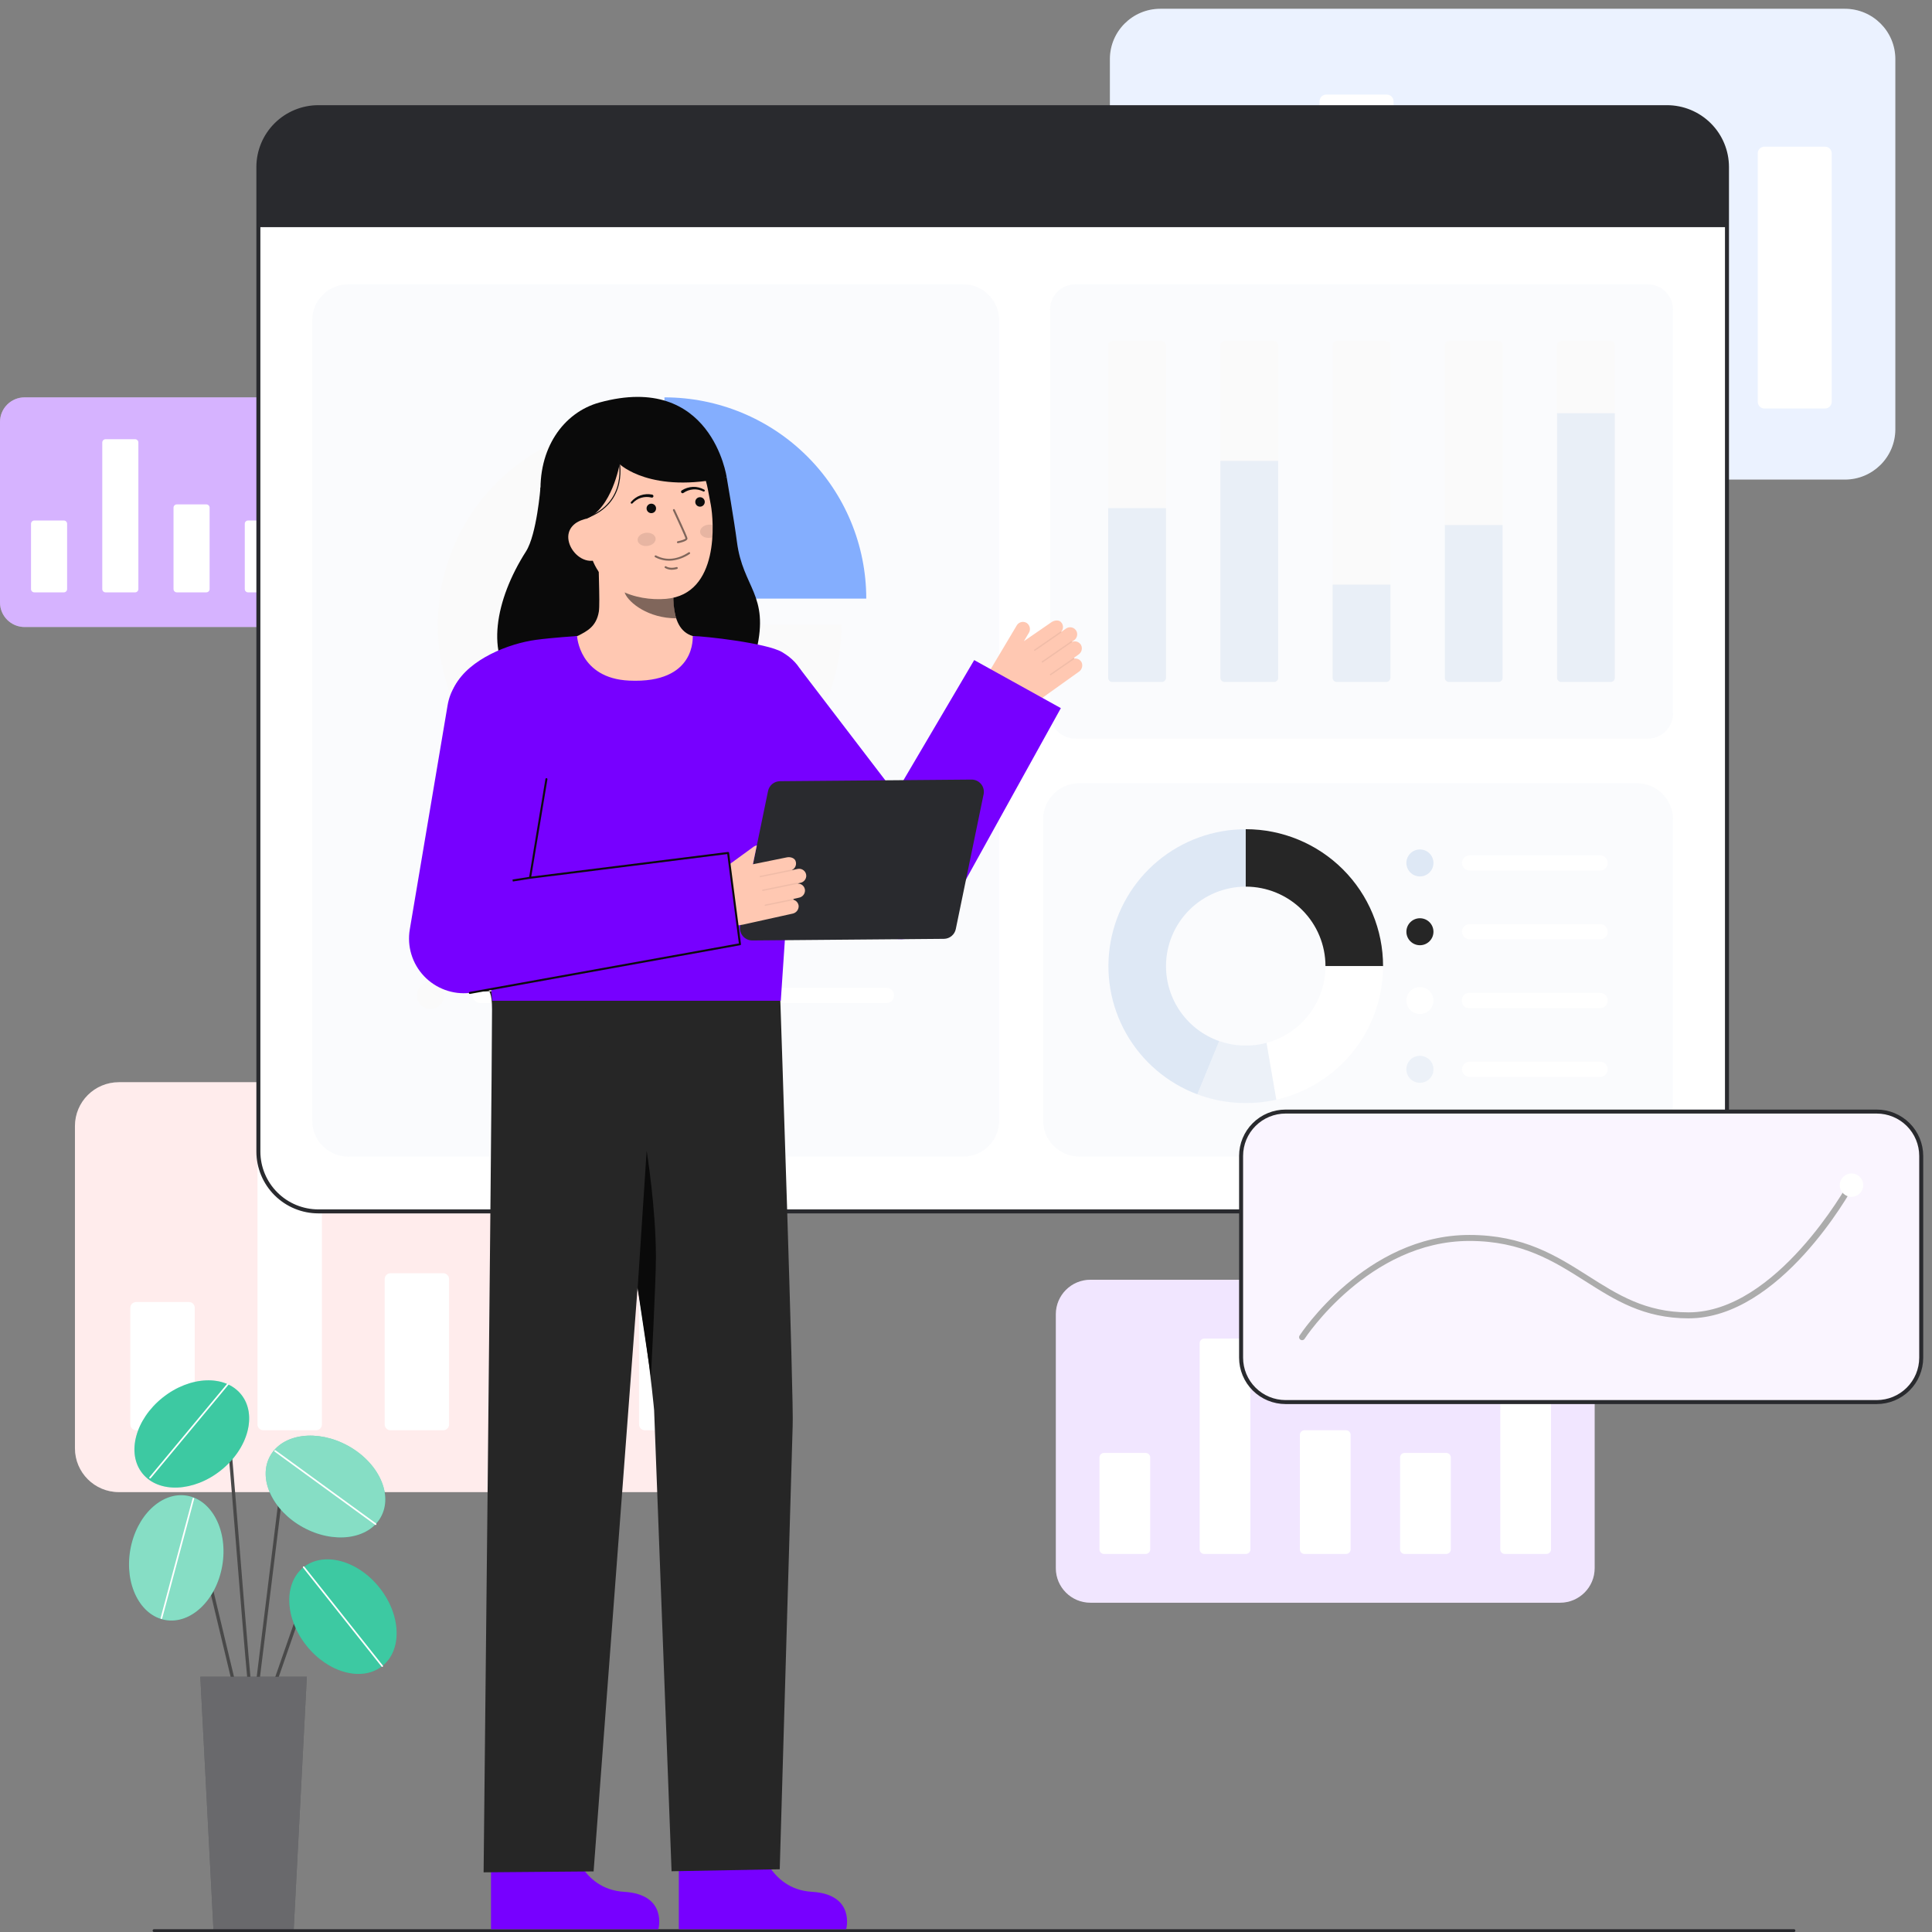<svg width="220" height="220" viewBox="0 0 220 220" fill="none" xmlns="http://www.w3.org/2000/svg">
<rect x="0" y="0" width="220" height="220" fill="#808080" stroke="none"/>
<g clip-path="url(#clip0_10_473)">
<path d="M177.644 145.726H124.171C121.994 145.726 120.229 147.486 120.229 149.657V178.573C120.229 180.744 121.994 182.504 124.171 182.504H177.644C179.822 182.504 181.586 180.744 181.586 178.573V149.657C181.586 147.486 179.822 145.726 177.644 145.726Z" fill="white"/>
<path opacity="0.1" d="M177.644 145.726H124.171C121.994 145.726 120.229 147.486 120.229 149.657V178.573C120.229 180.744 121.994 182.504 124.171 182.504H177.644C179.822 182.504 181.586 180.744 181.586 178.573V149.657C181.586 147.486 179.822 145.726 177.644 145.726Z" fill="#7700FF"/>
<path d="M164.685 165.446H159.95C159.662 165.446 159.428 165.679 159.428 165.966V176.431C159.428 176.719 159.662 176.952 159.95 176.952H164.685C164.973 176.952 165.207 176.719 165.207 176.431V165.966C165.207 165.679 164.973 165.446 164.685 165.446Z" fill="white"/>
<path d="M176.095 156.498H171.36C171.072 156.498 170.838 156.731 170.838 157.018V176.431C170.838 176.719 171.072 176.952 171.36 176.952H176.095C176.383 176.952 176.617 176.719 176.617 176.431V157.018C176.617 156.731 176.383 156.498 176.095 156.498Z" fill="white"/>
<path d="M130.455 165.446H125.72C125.432 165.446 125.198 165.679 125.198 165.966V176.431C125.198 176.719 125.432 176.952 125.72 176.952H130.455C130.743 176.952 130.977 176.719 130.977 176.431V165.966C130.977 165.679 130.743 165.446 130.455 165.446Z" fill="white"/>
<path d="M141.865 152.429H137.13C136.842 152.429 136.608 152.662 136.608 152.949V176.431C136.608 176.719 136.842 176.952 137.13 176.952H141.865C142.153 176.952 142.387 176.719 142.387 176.431V152.949C142.387 152.662 142.153 152.429 141.865 152.429Z" fill="white"/>
<path d="M153.275 162.867H148.54C148.252 162.867 148.018 163.1 148.018 163.388V176.431C148.018 176.719 148.252 176.952 148.54 176.952H153.275C153.563 176.952 153.797 176.719 153.797 176.431V163.388C153.797 163.1 153.563 162.867 153.275 162.867Z" fill="white"/>
<path d="M81.405 123.232H13.537C10.774 123.232 8.534 125.466 8.534 128.221V164.921C8.534 167.677 10.774 169.91 13.537 169.91H81.405C84.168 169.91 86.408 167.677 86.408 164.921V128.221C86.408 125.466 84.168 123.232 81.405 123.232Z" fill="white"/>
<path opacity="0.1" d="M81.405 123.232H13.537C10.774 123.232 8.534 125.466 8.534 128.221V164.921C8.534 167.677 10.774 169.91 13.537 169.91H81.405C84.168 169.91 86.408 167.677 86.408 164.921V128.221C86.408 125.466 84.168 123.232 81.405 123.232Z" fill="#FF4545"/>
<path d="M64.958 148.261H58.948C58.582 148.261 58.286 148.556 58.286 148.921V162.203C58.286 162.568 58.582 162.864 58.948 162.864H64.958C65.323 162.864 65.62 162.568 65.62 162.203V148.921C65.62 148.556 65.323 148.261 64.958 148.261Z" fill="white"/>
<path d="M79.439 136.904H73.43C73.064 136.904 72.767 137.2 72.767 137.564V162.203C72.767 162.568 73.064 162.864 73.43 162.864H79.439C79.805 162.864 80.102 162.568 80.102 162.203V137.564C80.102 137.2 79.805 136.904 79.439 136.904Z" fill="white"/>
<path d="M21.513 148.261H15.503C15.137 148.261 14.841 148.556 14.841 148.921V162.203C14.841 162.568 15.137 162.864 15.503 162.864H21.513C21.878 162.864 22.175 162.568 22.175 162.203V148.921C22.175 148.556 21.878 148.261 21.513 148.261Z" fill="white"/>
<path d="M35.994 131.74H29.985C29.619 131.74 29.322 132.036 29.322 132.4V162.203C29.322 162.568 29.619 162.864 29.985 162.864H35.994C36.36 162.864 36.657 162.568 36.657 162.203V132.4C36.657 132.036 36.36 131.74 35.994 131.74Z" fill="white"/>
<path d="M50.476 144.988H44.467C44.101 144.988 43.804 145.283 43.804 145.648V162.203C43.804 162.568 44.101 162.864 44.467 162.864H50.476C50.842 162.864 51.138 162.568 51.138 162.203V145.648C51.138 145.283 50.842 144.988 50.476 144.988Z" fill="white"/>
<path d="M210.078 1H132.132C128.959 1 126.386 3.565 126.386 6.73V48.88C126.386 52.044 128.959 54.61 132.132 54.61H210.078C213.251 54.61 215.824 52.044 215.824 48.88V6.73C215.824 3.565 213.251 1 210.078 1Z" fill="white"/>
<path opacity="0.1" d="M210.078 1H132.132C128.959 1 126.386 3.565 126.386 6.73V48.88C126.386 52.044 128.959 54.61 132.132 54.61H210.078C213.251 54.61 215.824 52.044 215.824 48.88V6.73C215.824 3.565 213.251 1 210.078 1Z" fill="#367CFF"/>
<path d="M191.188 29.745H184.286C183.866 29.745 183.526 30.085 183.526 30.504V45.758C183.526 46.177 183.866 46.517 184.286 46.517H191.188C191.608 46.517 191.949 46.177 191.949 45.758V30.504C191.949 30.085 191.608 29.745 191.188 29.745Z" fill="white"/>
<path d="M207.82 16.702H200.918C200.498 16.702 200.158 17.041 200.158 17.46V45.758C200.158 46.177 200.498 46.517 200.918 46.517H207.82C208.24 46.517 208.581 46.177 208.581 45.758V17.46C208.581 17.041 208.24 16.702 207.82 16.702Z" fill="white"/>
<path d="M141.292 29.745H134.39C133.97 29.745 133.629 30.085 133.629 30.504V45.758C133.629 46.177 133.97 46.517 134.39 46.517H141.292C141.712 46.517 142.053 46.177 142.053 45.758V30.504C142.053 30.085 141.712 29.745 141.292 29.745Z" fill="white"/>
<path d="M157.924 10.771H151.022C150.602 10.771 150.262 11.111 150.262 11.53V45.758C150.262 46.177 150.602 46.517 151.022 46.517H157.924C158.344 46.517 158.685 46.177 158.685 45.758V11.53C158.685 11.111 158.344 10.771 157.924 10.771Z" fill="white"/>
<path d="M174.556 25.986H167.654C167.234 25.986 166.894 26.326 166.894 26.744V45.758C166.894 46.177 167.234 46.517 167.654 46.517H174.556C174.976 46.517 175.317 46.177 175.317 45.758V26.744C175.317 26.326 174.976 25.986 174.556 25.986Z" fill="white"/>
<path d="M40.827 45.248H2.803C1.255 45.248 0 46.5 0 48.044V68.605C0 70.149 1.255 71.4 2.803 71.4H40.827C42.375 71.4 43.63 70.149 43.63 68.605V48.044C43.63 46.5 42.375 45.248 40.827 45.248Z" fill="white"/>
<path opacity="0.3" d="M40.827 45.248H2.803C1.255 45.248 0 46.5 0 48.044V68.605C0 70.149 1.255 71.4 2.803 71.4H40.827C42.375 71.4 43.63 70.149 43.63 68.605V48.044C43.63 46.5 42.375 45.248 40.827 45.248Z" fill="#7700FF"/>
<path d="M31.612 59.271H28.245C28.04 59.271 27.874 59.437 27.874 59.641V67.083C27.874 67.287 28.04 67.453 28.245 67.453H31.612C31.817 67.453 31.983 67.287 31.983 67.083V59.641C31.983 59.437 31.817 59.271 31.612 59.271Z" fill="white"/>
<path d="M39.725 52.908H36.358C36.154 52.908 35.987 53.074 35.987 53.278V67.082C35.987 67.287 36.154 67.452 36.358 67.452H39.725C39.93 67.452 40.096 67.287 40.096 67.082V53.278C40.096 53.074 39.93 52.908 39.725 52.908Z" fill="white"/>
<path d="M7.271 59.271H3.904C3.7 59.271 3.533 59.437 3.533 59.641V67.083C3.533 67.287 3.7 67.453 3.904 67.453H7.271C7.476 67.453 7.642 67.287 7.642 67.083V59.641C7.642 59.437 7.476 59.271 7.271 59.271Z" fill="white"/>
<path d="M15.385 50.015H12.018C11.813 50.015 11.647 50.181 11.647 50.385V67.083C11.647 67.287 11.813 67.453 12.018 67.453H15.385C15.59 67.453 15.756 67.287 15.756 67.083V50.385C15.756 50.181 15.59 50.015 15.385 50.015Z" fill="white"/>
<path d="M23.498 57.437H20.131C19.927 57.437 19.76 57.603 19.76 57.807V67.082C19.76 67.287 19.927 67.452 20.131 67.452H23.498C23.703 67.452 23.869 67.287 23.869 67.082V57.807C23.869 57.603 23.703 57.437 23.498 57.437Z" fill="white"/>
<path d="M36.251 137.943L189.825 137.943C193.597 137.943 196.654 134.894 196.654 131.134L196.654 19.013C196.654 15.253 193.597 12.204 189.825 12.204L36.251 12.204C32.48 12.204 29.422 15.253 29.422 19.013L29.422 131.134C29.422 134.894 32.48 137.943 36.251 137.943Z" fill="white"/>
<path d="M29.194 131.134V19.013C29.197 17.148 29.941 15.359 31.264 14.04C32.586 12.721 34.38 11.979 36.251 11.977H189.825C191.696 11.979 193.489 12.721 194.812 14.04C196.135 15.359 196.879 17.148 196.881 19.013V131.134C196.879 132.999 196.135 134.788 194.812 136.107C193.489 137.426 191.696 138.168 189.825 138.17H36.251C34.38 138.168 32.586 137.426 31.264 136.107C29.941 134.788 29.197 132.999 29.194 131.134ZM36.251 12.431C34.501 12.433 32.823 13.127 31.585 14.361C30.348 15.595 29.652 17.268 29.65 19.013V131.134C29.652 132.879 30.348 134.552 31.585 135.786C32.823 137.02 34.501 137.714 36.251 137.716H189.825C191.575 137.714 193.253 137.02 194.49 135.786C195.728 134.552 196.424 132.879 196.426 131.134V19.013C196.424 17.268 195.728 15.595 194.49 14.361C193.253 13.127 191.575 12.433 189.825 12.431H36.251Z" fill="#292A2E"/>
<path d="M29.422 19.013V25.864H196.653V19.013C196.653 17.207 195.933 15.475 194.653 14.198C193.372 12.921 191.635 12.203 189.824 12.203H36.251C34.44 12.203 32.703 12.921 31.422 14.198C30.142 15.475 29.422 17.207 29.422 19.013Z" fill="#292A2E"/>
<path d="M187.618 32.375H122.457C120.857 32.375 119.561 33.668 119.561 35.263V81.227C119.561 82.822 120.857 84.115 122.457 84.115H187.618C189.217 84.115 190.514 82.822 190.514 81.227V35.263C190.514 33.668 189.217 32.375 187.618 32.375Z" fill="white"/>
<path opacity="0.15" d="M187.618 32.375H122.457C120.857 32.375 119.561 33.668 119.561 35.263V81.227C119.561 82.822 120.857 84.115 122.457 84.115H187.618C189.217 84.115 190.514 82.822 190.514 81.227V35.263C190.514 33.668 189.217 32.375 187.618 32.375Z" fill="#DEE8F5"/>
<path d="M132.297 38.831H126.665C126.403 38.831 126.191 39.043 126.191 39.304V77.186C126.191 77.447 126.403 77.659 126.665 77.659H132.297C132.558 77.659 132.77 77.447 132.77 77.186V39.304C132.77 39.043 132.558 38.831 132.297 38.831Z" fill="#FAFAFA"/>
<path opacity="0.6" d="M126.191 57.864H132.77V77.186C132.77 77.312 132.72 77.432 132.631 77.52C132.542 77.609 132.421 77.659 132.296 77.659H126.665C126.539 77.659 126.419 77.609 126.33 77.52C126.241 77.432 126.191 77.312 126.191 77.186V57.864Z" fill="#DEE8F5"/>
<path d="M145.075 38.831H139.443C139.182 38.831 138.969 39.043 138.969 39.304V77.186C138.969 77.447 139.182 77.659 139.443 77.659H145.075C145.336 77.659 145.548 77.447 145.548 77.186V39.304C145.548 39.043 145.336 38.831 145.075 38.831Z" fill="#FAFAFA"/>
<path opacity="0.6" d="M138.969 52.483H145.548V77.186C145.548 77.311 145.498 77.431 145.409 77.52C145.32 77.609 145.2 77.659 145.074 77.659H139.443C139.318 77.659 139.197 77.609 139.108 77.52C139.019 77.431 138.969 77.311 138.969 77.186V52.483Z" fill="#DEE8F5"/>
<path d="M183.41 38.831H177.778C177.517 38.831 177.305 39.043 177.305 39.304V77.186C177.305 77.447 177.517 77.659 177.778 77.659H183.41C183.671 77.659 183.884 77.447 183.884 77.186V39.304C183.884 39.043 183.671 38.831 183.41 38.831Z" fill="#FAFAFA"/>
<path opacity="0.6" d="M177.305 47.053H183.883V77.187C183.883 77.312 183.833 77.432 183.744 77.521C183.655 77.609 183.535 77.659 183.409 77.659H177.778C177.653 77.659 177.532 77.609 177.444 77.521C177.355 77.432 177.305 77.312 177.305 77.187V47.053H177.305Z" fill="#DEE8F5"/>
<path d="M157.853 38.831H152.222C151.96 38.831 151.748 39.043 151.748 39.304V77.186C151.748 77.447 151.96 77.659 152.222 77.659H157.853C158.115 77.659 158.327 77.447 158.327 77.186V39.304C158.327 39.043 158.115 38.831 157.853 38.831Z" fill="#FAFAFA"/>
<path opacity="0.6" d="M151.748 66.568H158.326V77.186C158.326 77.312 158.276 77.432 158.188 77.52C158.099 77.609 157.978 77.659 157.853 77.659H152.222C152.096 77.659 151.976 77.609 151.887 77.52C151.798 77.432 151.748 77.312 151.748 77.186V66.568Z" fill="#DEE8F5"/>
<path d="M170.632 38.831H165C164.739 38.831 164.526 39.043 164.526 39.304V77.186C164.526 77.447 164.739 77.659 165 77.659H170.632C170.893 77.659 171.105 77.447 171.105 77.186V39.304C171.105 39.043 170.893 38.831 170.632 38.831Z" fill="#FAFAFA"/>
<path opacity="0.6" d="M164.526 59.783H171.104V77.186C171.104 77.311 171.054 77.432 170.965 77.52C170.876 77.609 170.756 77.659 170.63 77.659H165C164.938 77.659 164.876 77.646 164.819 77.623C164.761 77.599 164.709 77.564 164.665 77.52C164.621 77.476 164.586 77.424 164.562 77.367C164.539 77.31 164.526 77.248 164.526 77.186V59.783H164.526Z" fill="#DEE8F5"/>
<path opacity="0.15" d="M186.368 89.18H122.923C120.633 89.18 118.777 91.03 118.777 93.314V127.571C118.777 129.854 120.633 131.705 122.923 131.705H186.368C188.658 131.705 190.514 129.854 190.514 127.571V93.314C190.514 91.03 188.658 89.18 186.368 89.18Z" fill="#DEE8F5"/>
<path d="M161.689 99.802C162.54 99.802 163.23 99.114 163.23 98.265C163.23 97.417 162.54 96.729 161.689 96.729C160.838 96.729 160.148 97.417 160.148 98.265C160.148 99.114 160.838 99.802 161.689 99.802Z" fill="#DEE8F5"/>
<path d="M161.689 107.635C162.54 107.635 163.23 106.947 163.23 106.098C163.23 105.25 162.54 104.562 161.689 104.562C160.838 104.562 160.148 105.25 160.148 106.098C160.148 106.947 160.838 107.635 161.689 107.635Z" fill="#262626"/>
<path d="M161.689 115.468C162.54 115.468 163.23 114.78 163.23 113.932C163.23 113.083 162.54 112.395 161.689 112.395C160.838 112.395 160.148 113.083 160.148 113.932C160.148 114.78 160.838 115.468 161.689 115.468Z" fill="white"/>
<path opacity="0.5" d="M161.689 123.302C162.54 123.302 163.23 122.614 163.23 121.765C163.23 120.916 162.54 120.228 161.689 120.228C160.838 120.228 160.148 120.916 160.148 121.765C160.148 122.614 160.838 123.302 161.689 123.302Z" fill="#DEE8F5"/>
<path d="M183.074 98.264C183.074 98.495 182.982 98.716 182.819 98.879C182.655 99.042 182.434 99.134 182.203 99.134H167.39C167.184 99.138 166.983 99.071 166.821 98.944C166.658 98.818 166.544 98.639 166.498 98.439C166.472 98.313 166.475 98.182 166.506 98.057C166.537 97.932 166.595 97.815 166.677 97.715C166.759 97.615 166.862 97.534 166.979 97.479C167.096 97.424 167.224 97.395 167.353 97.395H182.203C182.317 97.395 182.43 97.418 182.536 97.461C182.642 97.505 182.738 97.569 182.819 97.65C182.9 97.731 182.964 97.826 183.008 97.932C183.052 98.037 183.074 98.15 183.074 98.264Z" fill="white"/>
<path d="M183.074 106.098C183.074 106.329 182.982 106.55 182.819 106.713C182.655 106.876 182.434 106.967 182.203 106.967H167.399C167.278 106.969 167.158 106.947 167.046 106.902C166.934 106.856 166.832 106.789 166.747 106.704C166.661 106.619 166.594 106.517 166.548 106.406C166.502 106.294 166.48 106.174 166.482 106.054C166.493 105.831 166.59 105.621 166.752 105.468C166.914 105.314 167.13 105.229 167.353 105.229H182.203C182.317 105.229 182.43 105.251 182.536 105.295C182.642 105.339 182.738 105.403 182.819 105.483C182.9 105.564 182.964 105.66 183.008 105.765C183.052 105.871 183.074 105.984 183.074 106.098Z" fill="white"/>
<path d="M183.074 113.932C183.074 114.162 182.982 114.383 182.819 114.546C182.655 114.709 182.434 114.801 182.202 114.801H167.263C167.056 114.801 166.856 114.719 166.709 114.572C166.563 114.426 166.48 114.227 166.48 114.02V113.843C166.48 113.636 166.563 113.438 166.709 113.291C166.856 113.145 167.056 113.063 167.263 113.063H182.202C182.317 113.063 182.43 113.085 182.536 113.129C182.642 113.172 182.738 113.236 182.819 113.317C182.9 113.398 182.964 113.494 183.008 113.599C183.052 113.705 183.074 113.818 183.074 113.932Z" fill="white"/>
<path d="M183.074 121.765C183.074 121.996 182.982 122.217 182.819 122.38C182.655 122.543 182.434 122.635 182.203 122.635H167.394C167.187 122.639 166.986 122.572 166.823 122.446C166.66 122.319 166.545 122.141 166.498 121.941C166.472 121.814 166.474 121.684 166.505 121.559C166.536 121.433 166.595 121.316 166.677 121.216C166.759 121.117 166.862 121.036 166.979 120.981C167.095 120.925 167.223 120.897 167.353 120.897H182.202C182.317 120.897 182.43 120.919 182.536 120.963C182.641 121.006 182.738 121.07 182.819 121.151C182.9 121.232 182.964 121.327 183.008 121.433C183.052 121.538 183.074 121.651 183.074 121.765Z" fill="white"/>
<path d="M132.775 110.016C132.775 111.889 133.358 113.716 134.443 115.245C135.528 116.774 137.062 117.93 138.833 118.554L136.342 124.612C132.916 123.324 130.052 120.879 128.248 117.702C126.444 114.525 125.815 110.817 126.471 107.225C127.127 103.634 129.026 100.385 131.837 98.046C134.648 95.706 138.193 94.425 141.854 94.424V100.964C139.446 100.964 137.137 101.918 135.435 103.615C133.732 105.313 132.775 107.615 132.775 110.016Z" fill="#DEE8F5"/>
<path d="M157.492 110.015H150.933C150.933 107.614 149.977 105.311 148.274 103.614C146.571 101.916 144.262 100.962 141.854 100.962V94.422C146.002 94.422 149.979 96.065 152.912 98.989C155.845 101.913 157.492 105.879 157.492 110.015Z" fill="#262626"/>
<path d="M157.492 110.015C157.492 113.548 156.288 116.977 154.079 119.739C151.87 122.502 148.786 124.434 145.331 125.221L144.22 118.756C146.147 118.237 147.848 117.1 149.062 115.52C150.275 113.94 150.933 112.005 150.933 110.015H157.492Z" fill="white"/>
<path opacity="0.5" d="M145.331 125.221C142.339 125.897 139.214 125.685 136.342 124.61L138.833 118.553C140.567 119.16 142.445 119.231 144.22 118.757L145.331 125.221Z" fill="#DEE8F5"/>
<path opacity="0.15" d="M109.674 32.375H39.651C37.388 32.375 35.553 34.204 35.553 36.461V127.619C35.553 129.876 37.388 131.705 39.651 131.705H109.674C111.937 131.705 113.771 129.876 113.771 127.619V36.461C113.771 34.204 111.937 32.375 109.674 32.375Z" fill="#DEE8F5"/>
<path d="M95.825 71.142C95.825 75.674 94.477 80.105 91.952 83.873C89.427 87.642 85.837 90.579 81.638 92.314C77.438 94.049 72.817 94.502 68.359 93.618C63.901 92.734 59.806 90.551 56.592 87.346C53.378 84.141 51.189 80.058 50.303 75.613C49.416 71.167 49.871 66.559 51.61 62.372C53.35 58.185 56.295 54.605 60.075 52.087C63.854 49.569 68.297 48.225 72.843 48.225V71.142H95.825Z" fill="#FAFAFA"/>
<path opacity="0.6" d="M98.642 68.165H75.662V45.248C81.757 45.249 87.602 47.663 91.912 51.961C96.221 56.258 98.642 62.087 98.642 68.165Z" fill="#367CFF"/>
<path opacity="0.6" d="M49.012 107.058C49.863 107.058 50.553 106.37 50.553 105.522C50.553 104.673 49.863 103.985 49.012 103.985C48.161 103.985 47.471 104.673 47.471 105.522C47.471 106.37 48.161 107.058 49.012 107.058Z" fill="#7700FF"/>
<path d="M49.012 114.892C49.863 114.892 50.553 114.204 50.553 113.355C50.553 112.506 49.863 111.818 49.012 111.818C48.161 111.818 47.471 112.506 47.471 113.355C47.471 114.204 48.161 114.892 49.012 114.892Z" fill="#FAFAFA"/>
<path opacity="0.6" d="M101.809 105.522C101.809 105.753 101.717 105.974 101.554 106.137C101.39 106.3 101.169 106.392 100.937 106.392H54.713C54.507 106.395 54.306 106.328 54.144 106.202C53.981 106.075 53.867 105.897 53.821 105.697C53.795 105.57 53.798 105.44 53.829 105.314C53.86 105.189 53.918 105.072 54 104.972C54.082 104.872 54.185 104.792 54.302 104.737C54.419 104.681 54.547 104.653 54.676 104.653H100.937C101.052 104.653 101.165 104.675 101.271 104.719C101.377 104.763 101.473 104.827 101.554 104.907C101.635 104.988 101.699 105.084 101.743 105.19C101.787 105.295 101.809 105.408 101.809 105.522Z" fill="#7700FF"/>
<path d="M101.809 113.355C101.809 113.585 101.717 113.806 101.554 113.969C101.39 114.133 101.169 114.224 100.937 114.224H54.722C54.601 114.226 54.481 114.204 54.369 114.158C54.257 114.113 54.155 114.046 54.07 113.961C53.984 113.875 53.917 113.774 53.871 113.662C53.825 113.551 53.803 113.431 53.804 113.31C53.816 113.088 53.913 112.878 54.075 112.724C54.238 112.571 54.453 112.485 54.676 112.485H100.937C101.052 112.485 101.165 112.508 101.271 112.552C101.377 112.595 101.473 112.659 101.554 112.74C101.635 112.821 101.699 112.917 101.743 113.022C101.787 113.128 101.809 113.241 101.809 113.355Z" fill="white"/>
<path d="M28.875 195.532C28.851 195.532 28.826 195.527 28.803 195.517C28.781 195.508 28.76 195.494 28.743 195.477C28.479 195.214 28.049 190.391 26.892 176.031C26.418 170.155 25.971 164.605 25.644 161.232C25.622 160.991 25.527 160.963 25.497 160.954C25.05 160.82 23.691 161.888 22.932 162.824C22.917 162.843 22.898 162.859 22.876 162.871C22.854 162.882 22.831 162.89 22.806 162.892C22.782 162.895 22.757 162.893 22.733 162.886C22.71 162.879 22.688 162.867 22.669 162.852C22.65 162.837 22.634 162.818 22.622 162.796C22.61 162.774 22.603 162.751 22.6 162.726C22.598 162.702 22.6 162.677 22.607 162.654C22.614 162.63 22.625 162.609 22.641 162.589C23.142 161.971 24.778 160.349 25.604 160.597C25.729 160.639 25.836 160.72 25.91 160.828C25.985 160.936 26.022 161.065 26.017 161.196C26.344 164.572 26.791 170.124 27.265 176.001C27.968 184.727 28.765 194.613 29.027 195.236C29.047 195.264 29.059 195.297 29.061 195.331C29.064 195.365 29.057 195.399 29.041 195.43C29.025 195.46 29.002 195.486 28.972 195.504C28.943 195.522 28.909 195.531 28.875 195.531V195.532Z" fill="#494949"/>
<path d="M25.164 167.422C28.269 164.94 29.298 161.077 27.463 158.794C25.627 156.51 21.622 156.671 18.517 159.153C15.412 161.635 14.383 165.498 16.219 167.781C18.054 170.064 22.059 169.903 25.164 167.422Z" fill="#0CBC8B"/>
<path opacity="0.2" d="M25.164 167.422C28.269 164.94 29.298 161.077 27.463 158.794C25.627 156.51 21.622 156.671 18.517 159.153C15.412 161.635 14.383 165.498 16.219 167.781C18.054 170.064 22.059 169.903 25.164 167.422Z" fill="white"/>
<path d="M17.089 168.361C17.071 168.361 17.054 168.356 17.039 168.347C17.024 168.337 17.012 168.324 17.004 168.308C16.997 168.292 16.994 168.274 16.996 168.256C16.998 168.239 17.006 168.222 17.017 168.209L25.866 157.568C25.881 157.549 25.904 157.537 25.929 157.535C25.954 157.532 25.978 157.54 25.997 157.556C26.017 157.572 26.029 157.594 26.031 157.619C26.033 157.644 26.026 157.668 26.01 157.687L17.161 168.328C17.152 168.338 17.141 168.347 17.129 168.353C17.116 168.359 17.102 168.362 17.089 168.361Z" fill="white"/>
<path d="M30.805 193.25C30.775 193.25 30.746 193.243 30.719 193.23C30.693 193.216 30.67 193.196 30.653 193.172C30.636 193.148 30.624 193.12 30.62 193.09C30.616 193.061 30.619 193.031 30.628 193.003L33.952 183.471C34.05 183.191 34.216 182.939 34.437 182.74C34.657 182.541 34.924 182.4 35.213 182.33C35.502 182.261 35.804 182.265 36.092 182.342C36.379 182.419 36.642 182.567 36.857 182.771L38.615 184.445C38.649 184.48 38.669 184.526 38.67 184.575C38.671 184.624 38.652 184.671 38.618 184.707C38.584 184.742 38.538 184.763 38.489 184.764C38.44 184.766 38.392 184.748 38.356 184.715L36.599 183.041C36.429 182.88 36.221 182.763 35.994 182.702C35.767 182.641 35.529 182.638 35.301 182.693C35.072 182.748 34.862 182.859 34.688 183.016C34.514 183.174 34.382 183.372 34.305 183.593L30.982 193.126C30.969 193.163 30.945 193.194 30.913 193.216C30.881 193.239 30.844 193.251 30.805 193.25Z" fill="#494949"/>
<path d="M43.524 189.722C45.825 187.906 45.688 183.912 43.218 180.8C40.749 177.689 36.881 176.639 34.58 178.455C32.279 180.272 32.416 184.266 34.886 187.377C37.355 190.489 41.223 191.539 43.524 189.722Z" fill="#0CBC8B"/>
<path d="M27.365 194.924C27.323 194.924 27.282 194.91 27.249 194.884C27.216 194.858 27.193 194.821 27.183 194.78L21.606 171.524C21.568 171.366 21.487 171.22 21.372 171.105C21.256 170.989 21.111 170.908 20.952 170.869C20.794 170.83 20.627 170.836 20.471 170.886C20.316 170.935 20.177 171.027 20.07 171.15L18.35 173.132C18.334 173.151 18.315 173.167 18.293 173.178C18.27 173.19 18.246 173.197 18.221 173.199C18.196 173.201 18.171 173.199 18.148 173.191C18.124 173.183 18.102 173.171 18.083 173.155C18.064 173.138 18.048 173.118 18.037 173.096C18.026 173.074 18.02 173.049 18.018 173.024C18.017 172.999 18.02 172.975 18.029 172.951C18.037 172.928 18.05 172.906 18.067 172.888L19.787 170.906C19.939 170.731 20.136 170.601 20.358 170.531C20.579 170.46 20.815 170.452 21.041 170.507C21.267 170.562 21.473 170.678 21.637 170.842C21.801 171.006 21.916 171.212 21.97 171.437L27.547 194.694C27.553 194.718 27.554 194.742 27.55 194.766C27.546 194.791 27.537 194.814 27.524 194.835C27.512 194.856 27.495 194.874 27.475 194.888C27.455 194.902 27.432 194.913 27.409 194.918C27.394 194.922 27.38 194.924 27.365 194.924Z" fill="#494949"/>
<path d="M25.307 178.299C25.985 174.389 24.19 170.815 21.299 170.317C18.407 169.818 15.513 172.584 14.835 176.494C14.157 180.403 15.951 183.977 18.843 184.476C21.735 184.975 24.629 182.209 25.307 178.299Z" fill="#0CBC8B"/>
<path d="M28.875 195.532C28.868 195.532 28.86 195.531 28.852 195.53C28.803 195.524 28.759 195.499 28.728 195.46C28.697 195.421 28.684 195.371 28.69 195.322L32.251 166.485C32.29 166.171 32.419 165.874 32.623 165.632C32.826 165.389 33.096 165.21 33.399 165.116C33.702 165.022 34.026 165.018 34.332 165.104C34.638 165.189 34.912 165.361 35.122 165.598L39.193 170.196C39.209 170.214 39.222 170.236 39.23 170.259C39.238 170.282 39.241 170.306 39.24 170.331C39.238 170.355 39.232 170.379 39.221 170.401C39.21 170.423 39.195 170.443 39.177 170.459C39.158 170.475 39.137 170.488 39.114 170.496C39.091 170.504 39.066 170.507 39.041 170.506C39.017 170.504 38.993 170.498 38.971 170.487C38.949 170.476 38.929 170.461 38.913 170.443L34.842 165.845C34.679 165.662 34.467 165.529 34.231 165.463C33.995 165.397 33.745 165.4 33.51 165.473C33.276 165.545 33.067 165.683 32.91 165.871C32.753 166.058 32.653 166.287 32.623 166.53L29.061 195.368C29.055 195.413 29.033 195.454 28.999 195.485C28.965 195.515 28.921 195.531 28.875 195.532Z" fill="#494949"/>
<path d="M43.368 172.751C44.789 170.19 43.117 166.558 39.635 164.637C36.153 162.716 32.179 163.235 30.759 165.796C29.338 168.357 31.009 171.989 34.492 173.91C37.974 175.831 41.948 175.312 43.368 172.751Z" fill="#0CBC8B"/>
<path opacity="0.2" d="M43.524 189.722C45.825 187.906 45.688 183.912 43.218 180.8C40.749 177.689 36.881 176.639 34.58 178.455C32.279 180.272 32.416 184.266 34.886 187.377C37.355 190.489 41.223 191.539 43.524 189.722Z" fill="white"/>
<path opacity="0.5" d="M25.307 178.299C25.985 174.389 24.19 170.815 21.299 170.317C18.407 169.818 15.513 172.584 14.835 176.494C14.157 180.403 15.951 183.977 18.843 184.476C21.735 184.975 24.629 182.209 25.307 178.299Z" fill="white"/>
<path opacity="0.5" d="M43.368 172.751C44.789 170.19 43.117 166.558 39.635 164.637C36.153 162.716 32.179 163.235 30.759 165.796C29.338 168.357 31.009 171.989 34.492 173.91C37.974 175.831 41.948 175.312 43.368 172.751Z" fill="white"/>
<path d="M33.431 220H24.319L22.809 190.93H34.941L33.431 220Z" fill="#292A2E"/>
<path opacity="0.3" d="M33.431 220H24.319L22.809 190.93H34.941L33.431 220Z" fill="white"/>
<path d="M43.525 189.815C43.511 189.815 43.497 189.812 43.484 189.806C43.471 189.8 43.46 189.791 43.451 189.78L34.508 178.513C34.5 178.503 34.494 178.492 34.491 178.48C34.487 178.469 34.486 178.456 34.488 178.444C34.489 178.432 34.493 178.42 34.499 178.409C34.505 178.399 34.513 178.389 34.523 178.382C34.532 178.374 34.543 178.368 34.555 178.365C34.567 178.362 34.579 178.361 34.592 178.362C34.604 178.363 34.616 178.367 34.626 178.373C34.637 178.379 34.647 178.387 34.654 178.397L43.598 189.664C43.614 189.683 43.62 189.708 43.618 189.732C43.615 189.757 43.602 189.779 43.583 189.795C43.566 189.808 43.546 189.815 43.525 189.815Z" fill="white"/>
<path d="M42.774 173.654C42.754 173.654 42.735 173.648 42.719 173.636L31.274 165.303C31.263 165.296 31.255 165.287 31.248 165.276C31.241 165.266 31.237 165.254 31.235 165.242C31.232 165.229 31.233 165.217 31.236 165.205C31.238 165.192 31.244 165.181 31.251 165.171C31.259 165.161 31.268 165.152 31.279 165.146C31.289 165.139 31.301 165.135 31.314 165.134C31.326 165.132 31.338 165.132 31.351 165.136C31.363 165.139 31.374 165.144 31.384 165.152L42.829 173.485C42.845 173.497 42.857 173.513 42.863 173.532C42.869 173.551 42.869 173.571 42.863 173.59C42.857 173.608 42.845 173.625 42.829 173.636C42.813 173.648 42.793 173.654 42.774 173.654Z" fill="white"/>
<path d="M18.379 184.354C18.371 184.354 18.363 184.353 18.355 184.351C18.331 184.344 18.311 184.329 18.298 184.308C18.286 184.286 18.282 184.261 18.289 184.237L21.932 170.625C21.939 170.602 21.954 170.582 21.975 170.569C21.997 170.557 22.022 170.554 22.046 170.559C22.07 170.566 22.09 170.581 22.102 170.603C22.115 170.624 22.118 170.649 22.112 170.673L18.469 184.285C18.464 184.304 18.452 184.322 18.436 184.335C18.42 184.347 18.4 184.354 18.379 184.354Z" fill="white"/>
<path d="M204.284 220H17.538C17.496 220 17.455 219.983 17.425 219.953C17.395 219.924 17.379 219.883 17.379 219.841C17.379 219.799 17.395 219.759 17.425 219.729C17.455 219.699 17.496 219.682 17.538 219.682H204.284C204.326 219.682 204.367 219.699 204.397 219.729C204.427 219.759 204.443 219.799 204.443 219.841C204.443 219.883 204.427 219.924 204.397 219.953C204.367 219.983 204.326 220 204.284 220Z" fill="#292A2E"/>
<path d="M65.049 209.815C65.049 209.815 66.077 215.127 71.064 215.424C76.051 215.721 74.97 219.682 74.97 219.682H55.91V210.185L65.049 209.815Z" fill="#7700FF"/>
<path d="M54.617 112.912C54.617 112.912 56.042 111.315 56.03 114.937C55.983 128.449 55.069 213.205 55.069 213.205L67.594 213.1L75.181 112.363L54.617 112.912Z" fill="#262626"/>
<path d="M86.436 209.815C86.436 209.815 87.464 215.127 92.452 215.423C97.44 215.719 96.358 219.681 96.358 219.681H77.297V210.185L86.436 209.815Z" fill="#7700FF"/>
<path d="M88.859 113.961C88.859 113.961 90.424 160.141 90.261 162.398L88.79 212.855L76.472 213.082L74.485 160.572C74.485 160.572 73.183 146.088 69.674 132.638C67.878 125.734 66.797 118.666 66.449 111.543L88.859 113.961Z" fill="#262626"/>
<path d="M72.609 146.703L73.636 131.039C73.636 131.039 74.691 137.551 74.691 143.164C74.691 145.907 74.124 156.769 74.124 156.769L72.609 146.703Z" fill="#0A0A0A"/>
<path d="M54.481 112.911L54.44 112.913C54.44 112.913 54.47 112.125 54.481 112.911Z" fill="#333333"/>
<path d="M54.532 112.911L54.492 112.913C54.492 112.913 54.521 112.125 54.532 112.911Z" fill="#333333"/>
<path d="M123.167 75.428C123.091 75.279 122.971 75.157 122.823 75.079C122.675 75.001 122.507 74.971 122.341 74.992C122.342 74.978 122.339 74.963 122.332 74.95C122.324 74.94 122.314 74.933 122.302 74.928C122.29 74.923 122.278 74.921 122.265 74.923L122.825 74.523C122.993 74.408 123.114 74.237 123.165 74.041C123.216 73.845 123.194 73.637 123.103 73.456C123.007 73.28 122.85 73.145 122.66 73.079C122.471 73.012 122.264 73.018 122.078 73.095C122.08 73.087 122.074 73.079 122.073 73.072L122.303 72.908C122.461 72.799 122.576 72.64 122.629 72.457C122.682 72.273 122.67 72.077 122.595 71.902C122.546 71.793 122.473 71.696 122.381 71.618C122.29 71.541 122.182 71.485 122.067 71.454C121.951 71.423 121.829 71.418 121.711 71.439C121.593 71.46 121.481 71.507 121.384 71.577L120.853 71.957C120.851 71.954 120.853 71.95 120.851 71.947C120.849 71.944 120.843 71.943 120.84 71.94C120.962 71.803 121.033 71.629 121.043 71.446C121.053 71.263 121 71.083 120.893 70.934C120.643 70.532 120.064 70.614 119.72 70.859L116.595 73.012L117.153 72.074C117.266 71.894 117.305 71.677 117.264 71.469C117.222 71.261 117.104 71.076 116.931 70.951C116.839 70.89 116.736 70.848 116.628 70.828C116.52 70.808 116.409 70.81 116.301 70.835C116.194 70.859 116.093 70.905 116.004 70.969C115.915 71.034 115.84 71.116 115.784 71.21L112.733 76.331C112.376 76.932 112.267 77.648 112.43 78.328C112.593 79.007 113.016 79.597 113.608 79.97C114.294 80.404 115.095 80.623 115.908 80.6C116.72 80.577 117.507 80.312 118.168 79.84L122.888 76.466C123.045 76.35 123.158 76.184 123.208 75.995C123.259 75.807 123.244 75.607 123.167 75.428Z" fill="#FFC8B2"/>
<g opacity="0.25">
<path opacity="0.25" d="M117.76 74.084C117.771 74.1 117.788 74.111 117.807 74.114C117.827 74.117 117.846 74.113 117.862 74.102L120.833 72.05C120.841 72.045 120.847 72.038 120.853 72.029C120.858 72.021 120.862 72.012 120.864 72.002C120.865 71.993 120.865 71.983 120.863 71.973C120.861 71.964 120.857 71.955 120.851 71.947C120.846 71.939 120.839 71.932 120.83 71.927C120.822 71.921 120.813 71.918 120.803 71.916C120.794 71.914 120.784 71.914 120.774 71.916C120.765 71.918 120.755 71.922 120.747 71.928L117.777 73.979C117.761 73.99 117.75 74.008 117.746 74.027C117.743 74.046 117.747 74.067 117.758 74.083L117.76 74.084Z" fill="#0C0C0C"/>
</g>
<g opacity="0.25">
<path opacity="0.25" d="M118.631 75.415C118.642 75.431 118.659 75.442 118.679 75.445C118.698 75.448 118.718 75.444 118.734 75.433L122.048 73.144C122.064 73.132 122.076 73.115 122.079 73.096C122.083 73.076 122.078 73.056 122.067 73.04C122.055 73.024 122.038 73.013 122.019 73.01C121.999 73.007 121.979 73.01 121.963 73.021L118.648 75.31C118.632 75.321 118.621 75.339 118.618 75.358C118.614 75.378 118.618 75.398 118.63 75.414L118.631 75.415Z" fill="#0C0C0C"/>
</g>
<g opacity="0.25">
<path opacity="0.25" d="M119.566 76.862C119.577 76.878 119.594 76.889 119.614 76.892C119.633 76.895 119.653 76.891 119.669 76.88L122.313 75.054C122.329 75.043 122.34 75.025 122.344 75.006C122.347 74.986 122.343 74.966 122.332 74.95C122.32 74.934 122.303 74.923 122.284 74.919C122.264 74.916 122.244 74.92 122.228 74.931L119.584 76.757C119.567 76.769 119.556 76.786 119.553 76.805C119.549 76.825 119.553 76.845 119.565 76.861L119.566 76.862Z" fill="#0C0C0C"/>
</g>
<path d="M110.933 75.165L101.975 90.379L91.043 76.082L81.965 84.243L97.468 104.265L97.57 104.407C98.19 105.255 99.017 105.931 99.972 106.372C100.927 106.812 101.979 107.004 103.028 106.927C104.078 106.85 105.091 106.508 105.971 105.934C106.852 105.359 107.571 104.57 108.061 103.641L120.801 80.636L110.933 75.165Z" fill="#7700FF"/>
<path d="M101.096 92.209C101.077 92.209 101.058 92.204 101.041 92.195C101.023 92.185 101.009 92.171 100.999 92.155C100.989 92.138 100.983 92.119 100.982 92.1C100.982 92.08 100.986 92.061 100.995 92.044L101.873 90.328C101.887 90.301 101.911 90.281 101.94 90.271C101.968 90.262 102 90.264 102.026 90.278C102.053 90.292 102.074 90.316 102.083 90.344C102.092 90.373 102.09 90.404 102.076 90.431L101.198 92.147C101.188 92.166 101.174 92.181 101.156 92.192C101.138 92.203 101.117 92.209 101.096 92.209Z" fill="#0C0C0C"/>
<path d="M90.412 90.292L90.139 95.098L90.366 95.111L90.639 90.305L90.412 90.292Z" fill="#0C0C0C"/>
<path d="M61.545 55.514C61.545 55.514 61.125 60.863 59.895 62.791C56.352 68.342 55.272 74.621 58.716 77.947C62.16 81.273 84.368 81.576 86.138 74.036C87.629 67.689 84.597 66.97 83.918 61.712C83.611 59.332 82.748 54.341 82.748 54.341" fill="#0A0A0A"/>
<path d="M80.485 72.831C80.446 72.826 80.021 79.865 71.82 79.252C66.143 78.828 64.118 72.821 63.988 72.821C64.6 72.692 65.631 72.504 65.903 72.358C66.797 71.879 67.903 71.381 68.191 69.65C68.357 68.651 68.076 63.547 68.162 62.538L76.877 64.477C76.755 66.609 75.903 71.552 78.89 72.427C79.387 72.572 79.923 72.705 80.485 72.831Z" fill="#FFC8B2"/>
<path opacity="0.52" d="M76.999 70.407C76.863 69.969 76.775 69.516 76.737 69.058C76.641 68.014 76.66 66.962 76.794 65.921C75.023 65.683 73.354 64.954 71.977 63.817C71.816 64.413 70.926 67.017 71.172 67.583C71.638 68.654 73.827 70.407 76.999 70.407Z" fill="#0C0C0C"/>
<path d="M75.844 68.192C72.404 68.483 67.975 67.062 67.107 62.489L66.324 58.363C65.456 53.79 67.161 49.628 71.479 48.813C75.797 47.998 79.728 51.096 80.596 55.669L80.943 57.496C81.276 59.251 81.981 67.671 75.844 68.192Z" fill="#FFC8B2"/>
<path d="M79.712 57.695C80.011 57.695 80.253 57.453 80.253 57.155C80.253 56.857 80.011 56.616 79.712 56.616C79.413 56.616 79.171 56.857 79.171 57.155C79.171 57.453 79.413 57.695 79.712 57.695Z" fill="#0C0C0C"/>
<path d="M74.167 58.434C74.466 58.434 74.708 58.192 74.708 57.894C74.708 57.596 74.466 57.355 74.167 57.355C73.868 57.355 73.626 57.596 73.626 57.894C73.626 58.192 73.868 58.434 74.167 58.434Z" fill="#0C0C0C"/>
<path opacity="0.52" d="M77.21 61.852L77.218 61.851C77.393 61.817 77.566 61.773 77.736 61.719C77.99 61.638 78.322 61.503 78.279 61.275C78.23 61.014 76.98 58.338 76.838 58.034C76.832 58.02 76.823 58.008 76.812 57.998C76.802 57.989 76.789 57.981 76.775 57.976C76.762 57.971 76.747 57.968 76.733 57.969C76.718 57.97 76.704 57.973 76.69 57.979C76.677 57.985 76.665 57.994 76.655 58.005C76.645 58.016 76.638 58.028 76.633 58.042C76.628 58.056 76.626 58.07 76.626 58.085C76.627 58.099 76.631 58.114 76.637 58.127C77.17 59.267 78.028 61.14 78.061 61.316C78.032 61.397 77.611 61.551 77.177 61.633C77.148 61.638 77.123 61.654 77.106 61.678C77.089 61.701 77.082 61.73 77.086 61.759C77.091 61.787 77.106 61.813 77.129 61.83C77.152 61.848 77.181 61.856 77.21 61.852V61.852Z" fill="#0C0C0C"/>
<path opacity="0.52" d="M76.571 63.825C77.275 63.734 77.948 63.479 78.535 63.081C78.56 63.065 78.577 63.04 78.583 63.011C78.589 62.983 78.584 62.953 78.568 62.928C78.552 62.904 78.526 62.886 78.498 62.88C78.469 62.874 78.439 62.88 78.414 62.896C77.143 63.722 75.88 63.855 74.762 63.282C74.739 63.27 74.716 63.258 74.692 63.249C74.664 63.239 74.634 63.24 74.607 63.252C74.581 63.265 74.56 63.288 74.55 63.315C74.54 63.343 74.541 63.373 74.554 63.4C74.567 63.426 74.589 63.447 74.617 63.457C74.625 63.46 74.639 63.468 74.66 63.479C75.248 63.782 75.913 63.902 76.571 63.825Z" fill="#0C0C0C"/>
<path d="M62.869 59.801L66.74 59.093C69.672 57.91 70.558 52.85 70.558 52.85C70.558 52.85 74.119 56.311 82.748 54.342C82.748 54.342 81.018 42.343 68.27 45.831C64.159 46.956 61.209 51.086 61.577 56.607C61.834 60.476 62.869 59.801 62.869 59.801Z" fill="#0A0A0A"/>
<path d="M67.64 63.831C66.328 64.079 64.998 62.88 64.749 61.572C64.5 60.263 65.428 59.341 66.74 59.093L67.582 59.842L68.767 63.619L67.64 63.831Z" fill="#FFC8B2"/>
<path d="M77.629 55.846C78.012 55.599 78.454 55.46 78.909 55.442C79.133 55.432 79.358 55.456 79.575 55.513C79.79 55.568 79.997 55.649 80.191 55.756C80.219 55.77 80.24 55.793 80.25 55.822C80.26 55.851 80.258 55.883 80.245 55.91C80.231 55.937 80.208 55.959 80.179 55.969C80.15 55.979 80.118 55.977 80.091 55.964L80.083 55.96C79.903 55.872 79.713 55.807 79.516 55.766C79.323 55.725 79.124 55.713 78.927 55.731C78.535 55.764 78.159 55.899 77.837 56.123L77.827 56.131C77.808 56.145 77.787 56.154 77.765 56.16C77.743 56.165 77.72 56.166 77.697 56.162C77.674 56.159 77.653 56.151 77.633 56.139C77.614 56.127 77.597 56.111 77.583 56.093C77.57 56.074 77.56 56.053 77.555 56.031C77.549 56.009 77.549 55.986 77.552 55.964C77.556 55.941 77.564 55.919 77.576 55.9C77.588 55.88 77.603 55.864 77.622 55.85L77.629 55.846Z" fill="#0C0C0C"/>
<path d="M74.177 56.656C73.795 56.563 73.396 56.572 73.019 56.682C72.829 56.737 72.647 56.819 72.481 56.928C72.313 57.037 72.16 57.166 72.024 57.314L72.018 57.32C71.997 57.341 71.968 57.353 71.938 57.354C71.908 57.354 71.879 57.343 71.857 57.323C71.835 57.302 71.822 57.274 71.82 57.244C71.819 57.214 71.829 57.185 71.849 57.162C71.991 56.993 72.155 56.842 72.335 56.713C72.517 56.582 72.718 56.479 72.93 56.408C73.361 56.26 73.824 56.231 74.27 56.322C74.316 56.332 74.355 56.359 74.38 56.398C74.406 56.437 74.414 56.484 74.405 56.529C74.395 56.574 74.368 56.614 74.329 56.639C74.29 56.664 74.243 56.673 74.197 56.663L74.19 56.661L74.177 56.656Z" fill="#0C0C0C"/>
<path opacity="0.52" d="M76.72 64.864C76.848 64.849 76.974 64.824 77.097 64.788C77.126 64.78 77.15 64.761 77.164 64.735C77.178 64.71 77.181 64.68 77.173 64.651C77.165 64.623 77.146 64.599 77.121 64.585C77.095 64.571 77.064 64.567 77.036 64.576C76.294 64.789 75.872 64.507 75.854 64.494C75.83 64.477 75.8 64.471 75.771 64.476C75.742 64.481 75.716 64.497 75.7 64.521C75.683 64.546 75.676 64.575 75.681 64.604C75.686 64.633 75.703 64.659 75.727 64.676C76.026 64.851 76.377 64.918 76.72 64.864Z" fill="#0C0C0C"/>
<path d="M66.749 59.044L66.711 58.937C71.615 57.182 70.415 52.383 70.403 52.334L70.513 52.306C70.526 52.355 71.753 57.253 66.749 59.044Z" fill="#0C0C0C"/>
<path opacity="0.1" d="M73.712 62.17C74.278 62.109 74.701 61.724 74.656 61.31C74.611 60.896 74.116 60.61 73.55 60.671C72.984 60.731 72.561 61.116 72.606 61.53C72.651 61.944 73.146 62.231 73.712 62.17Z" fill="#0C0C0C"/>
<path opacity="0.1" d="M79.723 60.604C79.769 61.017 80.264 61.303 80.83 61.243C80.928 61.233 81.025 61.212 81.118 61.182C81.15 60.69 81.157 60.216 81.148 59.778C80.991 59.736 80.829 59.725 80.668 59.744C80.102 59.804 79.679 60.188 79.723 60.604Z" fill="#0C0C0C"/>
<path d="M90.674 88.329C90.415 91.355 89.159 110.234 88.91 113.961H56.048C55.855 110.6 53.621 95.9 52.888 89.326C52.188 83.052 50.815 79.912 51.821 78.057C53.466 75.026 57.96 73.275 61.025 72.861C62.897 72.608 65.711 72.427 65.711 72.427C65.711 72.427 65.95 77.235 71.632 77.502C79.368 77.865 78.852 72.427 78.89 72.427C80.143 72.427 87.302 73.218 89.054 74.254C93.826 77.072 91.222 81.917 90.674 88.329Z" fill="#7700FF"/>
<path d="M112.005 90.442L108.837 105.795C108.773 106.107 108.604 106.387 108.357 106.589C108.111 106.792 107.802 106.904 107.483 106.907L85.671 107.092C85.463 107.094 85.257 107.049 85.069 106.961C84.88 106.874 84.714 106.745 84.582 106.585C84.45 106.424 84.355 106.237 84.305 106.035C84.255 105.834 84.251 105.624 84.293 105.42L87.46 90.068C87.525 89.756 87.694 89.476 87.941 89.274C88.187 89.072 88.496 88.96 88.815 88.957L110.627 88.772C110.835 88.77 111.041 88.815 111.229 88.903C111.417 88.991 111.584 89.119 111.716 89.28C111.848 89.44 111.942 89.627 111.992 89.828C112.042 90.03 112.046 90.24 112.005 90.442Z" fill="#292A2E"/>
<path d="M91.665 101.348C91.677 101.55 91.615 101.749 91.491 101.909C91.366 102.07 91.188 102.18 90.989 102.219L90.318 102.367C90.33 102.371 90.341 102.377 90.349 102.387C90.358 102.396 90.364 102.407 90.368 102.419C90.369 102.433 90.366 102.448 90.359 102.46C90.52 102.505 90.663 102.599 90.769 102.729C90.874 102.86 90.936 103.019 90.946 103.186C90.947 103.381 90.882 103.57 90.762 103.723C90.642 103.876 90.473 103.985 90.284 104.03L84.614 105.286C84.324 105.351 84.027 105.383 83.73 105.383C83.069 105.383 82.417 105.223 81.831 104.915C81.245 104.608 80.743 104.163 80.368 103.62C79.971 103.044 79.814 102.337 79.931 101.648C80.049 100.959 80.431 100.343 80.996 99.931L85.82 96.415C85.926 96.338 86.049 96.287 86.18 96.268L85.736 98.417L85.854 98.39L85.879 98.386L89.578 97.634C89.99 97.543 90.554 97.693 90.627 98.161C90.666 98.34 90.644 98.527 90.562 98.691C90.481 98.856 90.347 98.988 90.181 99.067C90.183 99.069 90.188 99.071 90.188 99.076C90.188 99.08 90.186 99.082 90.186 99.087L90.825 98.946C90.942 98.92 91.064 98.921 91.18 98.947C91.297 98.974 91.407 99.026 91.501 99.1C91.596 99.173 91.672 99.267 91.726 99.374C91.779 99.481 91.808 99.598 91.811 99.718C91.811 99.909 91.745 100.094 91.624 100.241C91.502 100.389 91.334 100.49 91.146 100.528L90.871 100.59C90.868 100.599 90.871 100.608 90.866 100.614C91.067 100.616 91.26 100.692 91.408 100.827C91.555 100.963 91.647 101.148 91.665 101.348Z" fill="#FFC8B2"/>
<g opacity="0.25">
<path opacity="0.25" d="M86.504 99.832C86.508 99.851 86.52 99.868 86.536 99.878C86.552 99.889 86.572 99.892 86.591 99.888L90.13 99.165C90.14 99.163 90.149 99.159 90.157 99.153C90.165 99.148 90.172 99.141 90.178 99.133C90.183 99.124 90.187 99.115 90.189 99.106C90.191 99.096 90.191 99.086 90.189 99.077C90.187 99.067 90.183 99.058 90.177 99.05C90.172 99.042 90.165 99.035 90.157 99.029C90.148 99.024 90.139 99.02 90.13 99.018C90.12 99.017 90.11 99.017 90.1 99.019L86.561 99.742C86.542 99.746 86.525 99.758 86.514 99.774C86.503 99.791 86.499 99.811 86.503 99.83L86.504 99.832Z" fill="#0C0C0C"/>
</g>
<g opacity="0.25">
<path opacity="0.25" d="M86.781 101.397C86.785 101.416 86.797 101.433 86.813 101.443C86.829 101.454 86.849 101.457 86.868 101.454L90.818 100.646C90.838 100.642 90.855 100.63 90.865 100.614C90.876 100.597 90.88 100.577 90.876 100.558C90.872 100.539 90.86 100.522 90.844 100.512C90.827 100.501 90.808 100.497 90.788 100.5L86.838 101.308C86.828 101.31 86.819 101.313 86.811 101.319C86.803 101.324 86.796 101.331 86.791 101.34C86.785 101.348 86.781 101.357 86.78 101.366C86.778 101.376 86.778 101.386 86.78 101.395L86.781 101.397Z" fill="#0C0C0C"/>
</g>
<g opacity="0.25">
<path opacity="0.25" d="M87.071 103.094C87.075 103.113 87.087 103.129 87.103 103.14C87.12 103.15 87.14 103.154 87.159 103.15L90.309 102.506C90.319 102.504 90.328 102.5 90.336 102.494C90.344 102.489 90.351 102.482 90.357 102.474C90.362 102.465 90.366 102.456 90.368 102.447C90.37 102.437 90.369 102.427 90.367 102.418C90.365 102.408 90.362 102.399 90.356 102.391C90.351 102.383 90.344 102.376 90.335 102.37C90.327 102.365 90.318 102.361 90.308 102.359C90.299 102.358 90.289 102.358 90.279 102.36L87.129 103.004C87.109 103.008 87.092 103.019 87.081 103.036C87.07 103.052 87.067 103.073 87.07 103.092L87.071 103.094Z" fill="#0C0C0C"/>
</g>
<path d="M84.263 107.523L53.5 113.066C52.541 113.17 51.57 113.051 50.664 112.718C49.758 112.385 48.942 111.847 48.279 111.147C47.617 110.446 47.126 109.603 46.846 108.681C46.565 107.76 46.502 106.787 46.663 105.837L50.968 80.312C51.103 79.505 51.397 78.732 51.833 78.037C52.268 77.343 52.836 76.741 53.505 76.266C54.174 75.791 54.93 75.452 55.73 75.268C56.53 75.085 57.359 75.06 58.168 75.196C58.978 75.332 59.753 75.626 60.449 76.06C61.145 76.495 61.748 77.062 62.224 77.729C62.7 78.396 63.039 79.15 63.223 79.948C63.406 80.746 63.43 81.573 63.293 82.38L60.357 99.951L82.91 97.127L84.263 107.523Z" fill="#7700FF"/>
<path d="M53.5 113.18C53.472 113.18 53.444 113.169 53.423 113.15C53.403 113.131 53.39 113.104 53.387 113.076C53.385 113.048 53.393 113.02 53.41 112.997C53.427 112.975 53.452 112.96 53.48 112.954L84.136 107.43L82.812 97.254L60.371 100.064C60.354 100.066 60.336 100.064 60.319 100.058C60.302 100.053 60.287 100.043 60.275 100.03C60.263 100.017 60.253 100.002 60.248 99.985C60.243 99.968 60.242 99.95 60.245 99.933L62.111 88.702C62.113 88.688 62.119 88.673 62.127 88.661C62.134 88.648 62.145 88.637 62.157 88.628C62.169 88.62 62.183 88.613 62.197 88.61C62.212 88.607 62.227 88.606 62.242 88.609C62.257 88.612 62.271 88.617 62.284 88.625C62.296 88.632 62.307 88.643 62.316 88.655C62.325 88.667 62.331 88.681 62.334 88.695C62.338 88.71 62.338 88.725 62.336 88.74L60.494 99.82L82.896 97.014C82.925 97.01 82.956 97.019 82.979 97.037C83.003 97.055 83.019 97.082 83.023 97.112L84.375 107.508C84.379 107.537 84.371 107.566 84.354 107.589C84.337 107.613 84.311 107.629 84.282 107.634L53.521 113.178C53.514 113.179 53.507 113.18 53.5 113.18Z" fill="#0C0C0C"/>
<path d="M60.34 99.839L58.361 100.155L58.397 100.38L60.376 100.064L60.34 99.839Z" fill="#0C0C0C"/>
<path d="M213.709 126.575H146.389C143.593 126.575 141.326 128.835 141.326 131.624V154.608C141.326 157.397 143.593 159.657 146.389 159.657H213.709C216.505 159.657 218.772 157.397 218.772 154.608V131.624C218.772 128.835 216.505 126.575 213.709 126.575Z" fill="white"/>
<path opacity="0.4" d="M213.709 126.575H146.389C143.593 126.575 141.326 128.835 141.326 131.624V154.608C141.326 157.397 143.593 159.657 146.389 159.657H213.709C216.505 159.657 218.772 157.397 218.772 154.608V131.624C218.772 128.835 216.505 126.575 213.709 126.575Z" fill="#F2E6FF"/>
<path d="M213.709 159.883H146.389C144.986 159.881 143.641 159.325 142.649 158.336C141.658 157.347 141.1 156.006 141.098 154.607V131.625C141.1 130.226 141.658 128.885 142.649 127.896C143.641 126.907 144.986 126.35 146.389 126.349H213.709C215.112 126.35 216.457 126.907 217.449 127.896C218.44 128.885 218.998 130.226 219 131.625V154.608C218.998 156.007 218.44 157.347 217.448 158.336C216.456 159.325 215.112 159.881 213.709 159.883ZM146.389 126.802C145.107 126.803 143.877 127.312 142.971 128.216C142.064 129.12 141.554 130.346 141.553 131.625V154.608C141.555 155.886 142.065 157.112 142.972 158.015C143.878 158.919 145.107 159.428 146.389 159.429H213.709C214.991 159.428 216.22 158.919 217.127 158.015C218.033 157.111 218.543 155.886 218.545 154.607V131.625C218.543 130.346 218.033 129.12 217.127 128.217C216.22 127.313 214.991 126.804 213.709 126.803L146.389 126.802Z" fill="#292A2E"/>
<path d="M148.27 152.608C148.209 152.608 148.149 152.592 148.096 152.561C148.043 152.529 148 152.485 147.971 152.431C147.941 152.377 147.927 152.317 147.929 152.256C147.931 152.194 147.95 152.135 147.983 152.084C148.057 151.97 155.497 140.626 167.321 140.626C173.499 140.626 177.242 143.003 180.863 145.302C184.213 147.43 187.379 149.44 192.276 149.44C202.29 149.44 210.357 134.938 210.437 134.792C210.481 134.713 210.554 134.654 210.641 134.629C210.728 134.603 210.821 134.613 210.901 134.656C210.98 134.7 211.039 134.773 211.065 134.859C211.09 134.946 211.08 135.039 211.037 135.119C210.701 135.731 202.691 150.122 192.276 150.122C187.18 150.122 183.933 148.06 180.496 145.877C176.958 143.63 173.3 141.308 167.321 141.308C155.875 141.308 148.63 152.341 148.558 152.452C148.527 152.5 148.484 152.539 148.434 152.567C148.384 152.594 148.328 152.608 148.27 152.608Z" fill="#ACACAC"/>
<path d="M210.833 136.288C211.571 136.288 212.169 135.692 212.169 134.956C212.169 134.22 211.571 133.623 210.833 133.623C210.095 133.623 209.497 134.22 209.497 134.956C209.497 135.692 210.095 136.288 210.833 136.288Z" fill="white"/>
</g>
<defs>
<clipPath id="clip0_10_473">
<rect width="219" height="219" fill="white" transform="translate(0 1)"/>
</clipPath>
</defs>
</svg>
